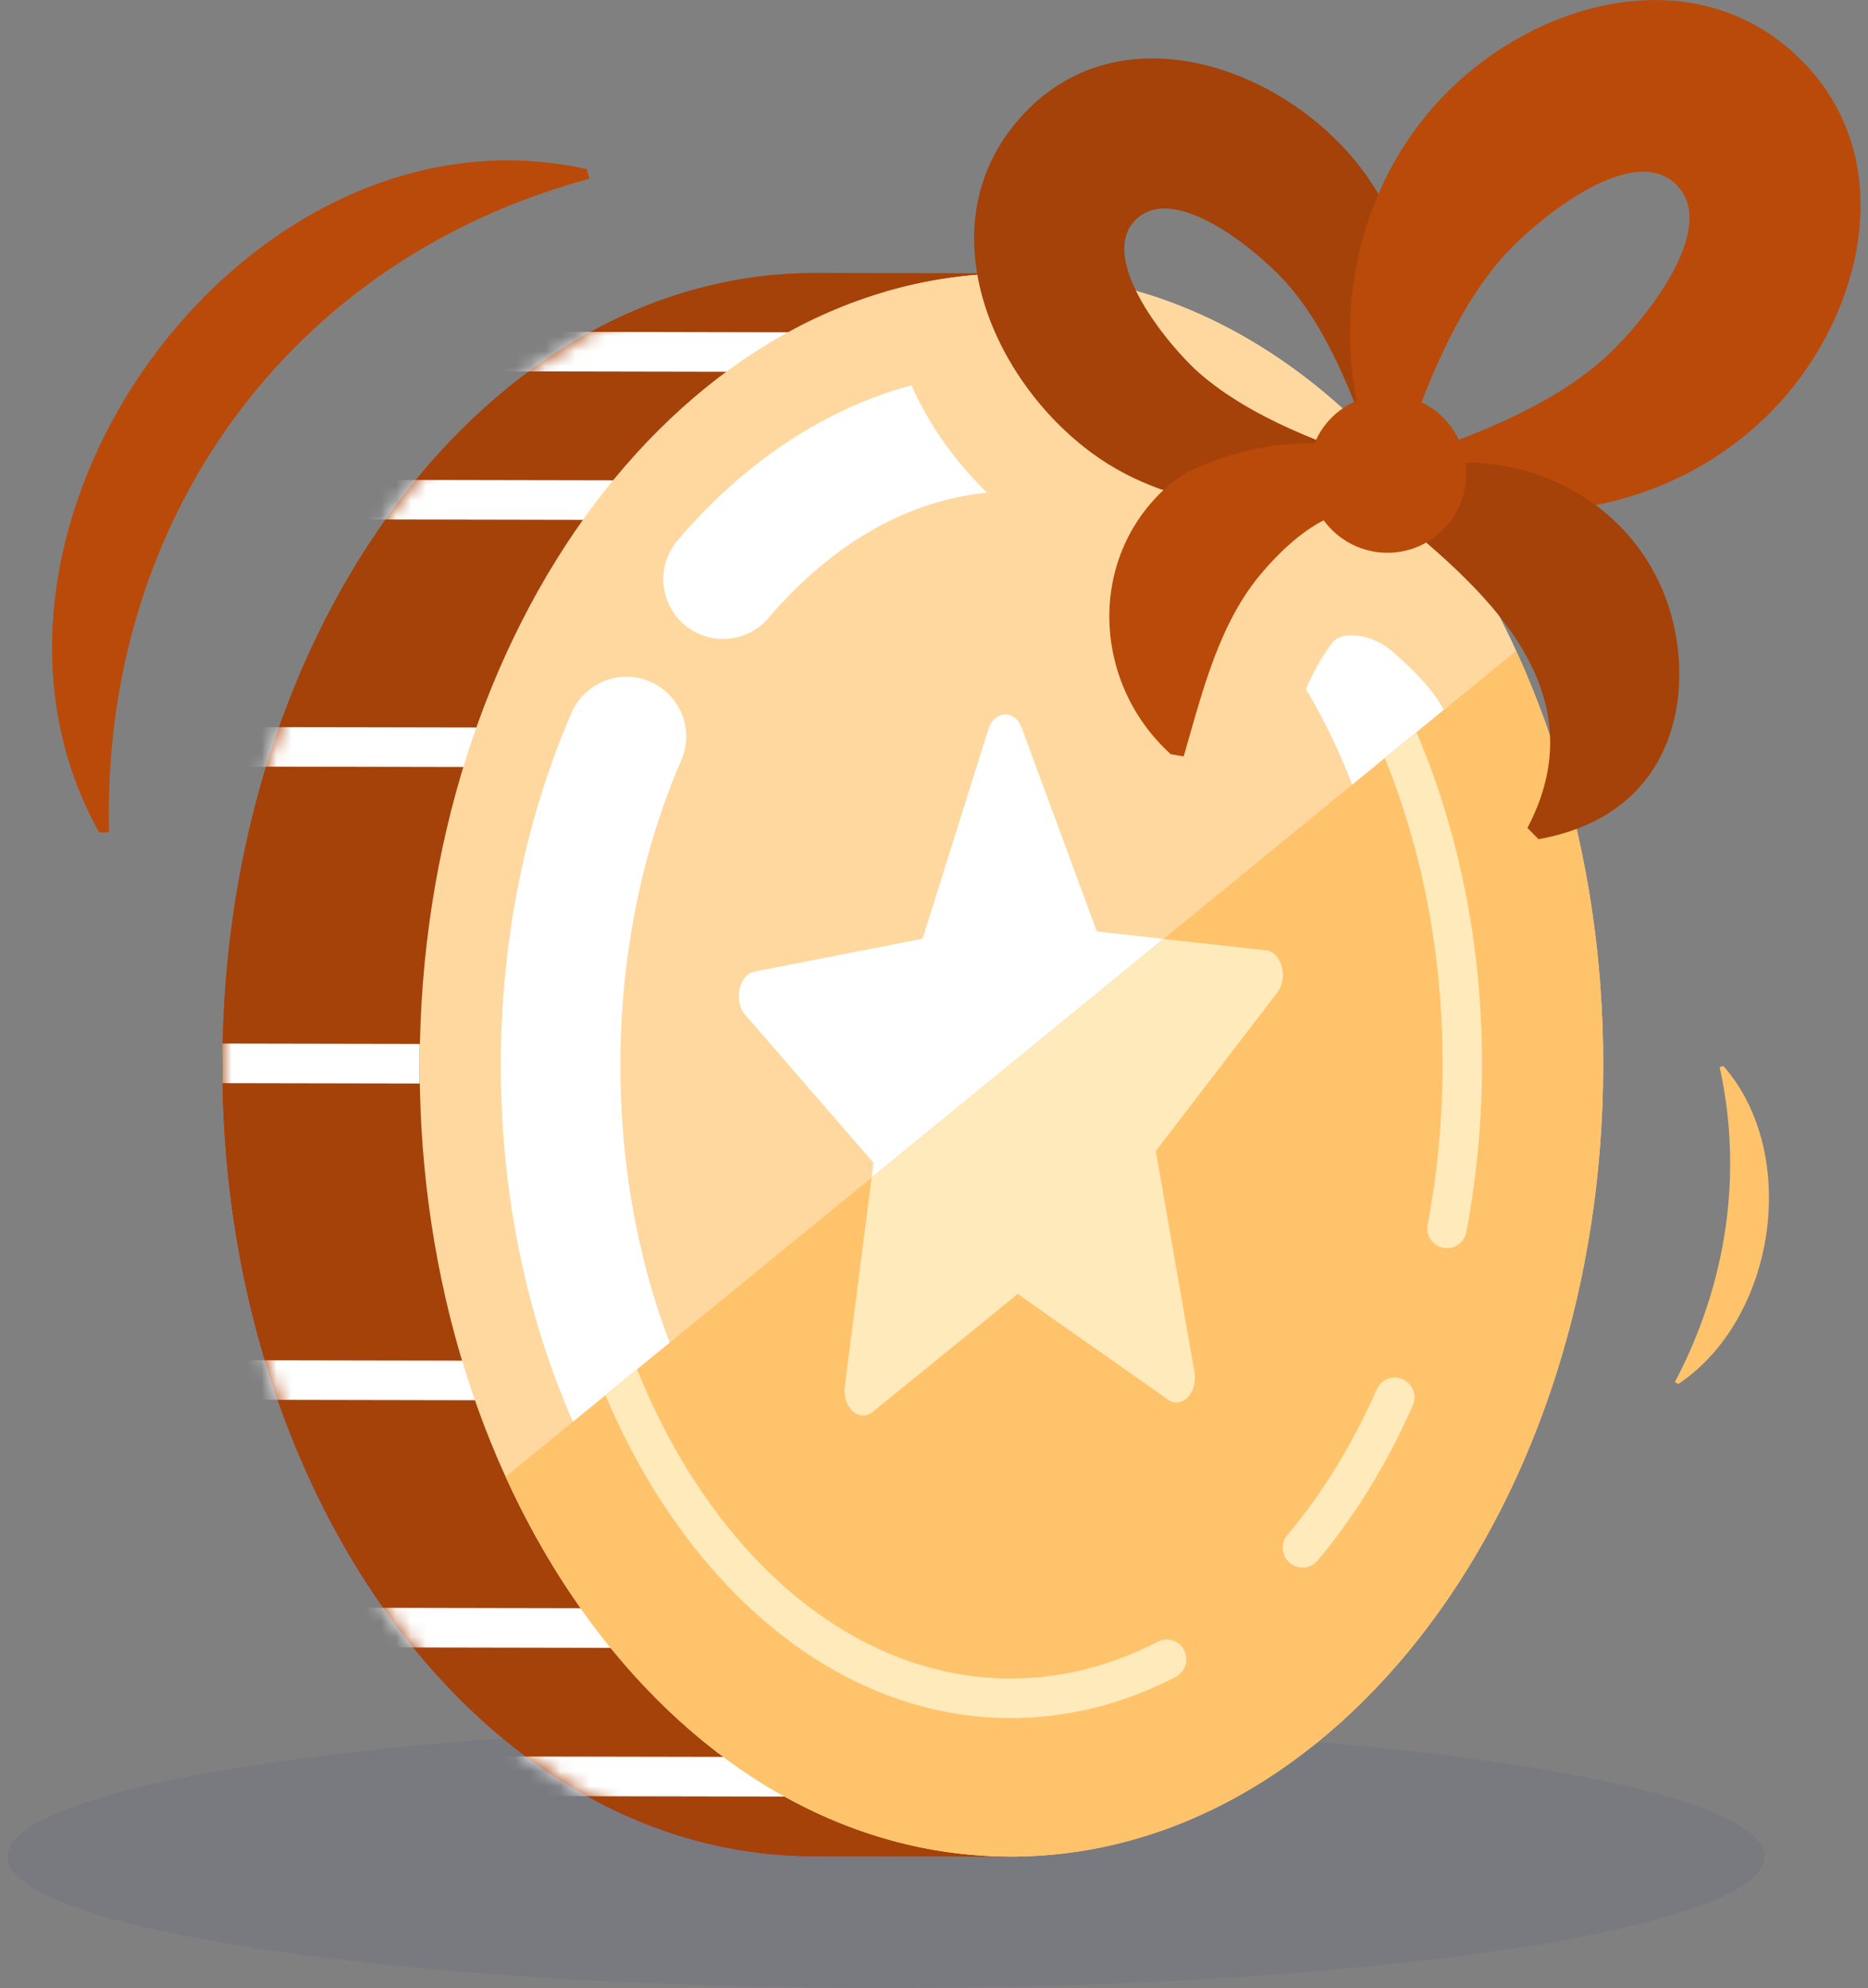 <svg width="125" height="133" viewBox="0 0 125 133" fill="none" xmlns="http://www.w3.org/2000/svg">
    <rect x="0" y="0" width="125" height="133" fill="#808080" stroke="none"/>
    <g clip-path="url(#clip0_2247_3053)">
        <path opacity="0.07" d="M118.052 124.209C118.052 129.058 91.739 133 59.271 133C26.803 133 0.5 129.058 0.5 124.209C0.5 119.36 26.813 115.415 59.281 115.415C91.749 115.415 118.062 119.357 118.062 124.209H118.052Z" fill="#242C89"/>
        <path d="M14.884 71.145C14.825 100.395 32.506 124.14 54.377 124.183L67.577 124.209L67.583 121.184C82.977 113.942 94.035 94.361 94.082 71.304L14.884 71.145Z" fill="#BF1C53"/>
        <path d="M20.636 98.77L88.218 98.905C91.917 90.872 94.062 81.426 94.082 71.304L14.884 71.145C14.864 81.264 16.97 90.72 20.636 98.77Z" fill="#BA4A09"/>
        <path d="M94.082 71.304C94.128 48.247 83.146 28.62 67.781 21.318L67.788 18.293L54.589 18.267C32.72 18.224 14.944 41.896 14.884 71.145L94.082 71.304Z" fill="#BA4A09"/>
        <path d="M94.082 71.304C94.128 48.247 83.146 28.62 67.781 21.318L67.788 18.293L54.589 18.267C32.72 18.224 14.944 41.896 14.884 71.145C14.825 100.394 32.506 124.139 54.377 124.182L67.577 124.209L67.583 121.183C82.977 113.941 94.035 94.36 94.082 71.304Z" fill="#A44209"/>
        <mask id="mask0_2247_3053" style="mask-type:luminance" maskUnits="userSpaceOnUse" x="14" y="18" width="81" height="107">
            <path d="M94.082 71.304C94.128 48.247 83.146 28.62 67.781 21.318L67.788 18.293L54.589 18.267C32.72 18.224 14.944 41.896 14.884 71.145C14.825 100.394 32.506 124.139 54.377 124.182L67.577 124.209L67.583 121.183C82.977 113.941 94.035 94.36 94.082 71.304Z" fill="white"/>
        </mask>
        <g mask="url(#mask0_2247_3053)">
            <path d="M14.789 117.476L14.784 120.124L80.782 120.251L80.787 117.603L14.789 117.476Z" fill="white"/>
            <path d="M14.809 107.547L14.804 110.195L80.802 110.322L80.807 107.675L14.809 107.547Z" fill="white"/>
            <path d="M14.842 91L14.837 93.647L80.835 93.775L80.84 91.127L14.842 91Z" fill="white"/>
            <path d="M14.887 69.816L14.882 72.464L28.082 72.489L28.087 69.841L14.887 69.816Z" fill="white"/>
            <path d="M14.925 48.638L14.92 51.286L80.918 51.413L80.923 48.765L14.925 48.638Z" fill="white"/>
            <path d="M14.961 32.087L14.956 34.735L76.994 34.855L76.999 32.207L14.961 32.087Z" fill="white"/>
            <path d="M14.978 22.161L14.973 24.809L80.971 24.936L80.975 22.288L14.978 22.161Z" fill="white"/>
        </g>
        <path d="M67.795 18.294C45.92 18.251 28.143 41.926 28.084 71.179C28.024 100.415 45.709 124.163 67.584 124.209C89.458 124.252 107.225 100.577 107.281 71.341C107.341 42.089 89.666 18.34 67.795 18.297" fill="#FFD8A0"/>
        <path d="M67.28 47.794C66.811 47.794 66.346 48.135 66.132 48.81L61.736 62.801L50.493 64.999C49.447 65.204 49.065 66.962 49.863 67.888L58.453 77.795L56.529 92.759C56.397 93.838 57.044 94.698 57.76 94.702C57.971 94.702 58.189 94.629 58.397 94.46L68.102 86.569L78.156 93.636C78.344 93.768 78.539 93.828 78.724 93.828C79.47 93.828 80.123 92.888 79.928 91.792L77.341 77.01L85.469 66.406C86.228 65.409 85.763 63.682 84.707 63.576L73.395 62.318L68.375 48.708C68.151 48.096 67.712 47.791 67.273 47.791" fill="white"/>
        <path d="M97.853 71.311C97.847 75.064 97.49 78.705 96.827 82.17" stroke="white" stroke-width="8" stroke-miterlimit="10" stroke-linecap="round"/>
        <path d="M93.339 93.477C90.759 99.322 87.195 104.227 82.978 107.732" stroke="white" stroke-width="8" stroke-miterlimit="10" stroke-linecap="round"/>
        <path d="M78.067 111.013C74.804 112.704 71.276 113.624 67.6 113.618" stroke="white" stroke-width="8" stroke-miterlimit="10" stroke-linecap="round"/>
        <path d="M67.768 28.885C84.406 28.918 97.9 47.95 97.853 71.311" stroke="white" stroke-width="8" stroke-miterlimit="10" stroke-linecap="round"/>
        <path d="M37.512 71.188C37.528 63.168 39.138 55.668 41.917 49.273" stroke="white" stroke-width="8" stroke-miterlimit="10" stroke-linecap="round"/>
        <path d="M48.385 38.745C53.642 32.579 60.403 28.872 67.768 28.885" stroke="white" stroke-width="8" stroke-miterlimit="10" stroke-linecap="round"/>
        <path d="M67.6 113.617C50.962 113.584 37.469 94.552 37.515 71.191" stroke="white" stroke-width="8" stroke-miterlimit="10" stroke-linecap="round"/>
        <path d="M33.835 98.796C40.765 114.008 53.275 124.179 67.583 124.209C89.458 124.252 107.225 100.576 107.281 71.34C107.301 61.146 105.163 51.623 101.45 43.534L33.835 98.796Z" fill="#FFC36C"/>
        <path d="M84.71 63.579L77.856 62.817L58.327 78.778L56.529 92.758C56.397 93.837 57.044 94.698 57.76 94.701C57.971 94.701 58.189 94.628 58.397 94.46L68.102 86.569L78.156 93.635C78.344 93.768 78.539 93.827 78.724 93.827C79.47 93.827 80.123 92.887 79.928 91.792L77.341 77.01L85.469 66.405C86.228 65.409 85.763 63.681 84.707 63.575L84.71 63.579Z" fill="#FFEABB"/>
        <path d="M93.87 92.272C93.204 91.978 92.425 92.279 92.128 92.947C90.504 96.621 88.495 99.901 86.149 102.695C85.68 103.254 85.749 104.088 86.307 104.562C86.555 104.77 86.855 104.873 87.155 104.873C87.531 104.873 87.907 104.714 88.168 104.403C90.673 101.417 92.818 97.925 94.54 94.023C94.834 93.355 94.534 92.573 93.867 92.275L93.87 92.272Z" fill="#FFEABB"/>
        <path d="M77.46 109.834C74.302 111.473 70.986 112.3 67.603 112.294C56.915 112.274 47.59 103.936 42.63 91.61L40.511 93.341C45.969 106.233 56.057 114.918 67.597 114.942C71.405 114.948 75.134 114.025 78.671 112.188C79.318 111.85 79.572 111.052 79.239 110.404C78.906 109.755 78.107 109.497 77.46 109.834Z" fill="#FFEABB"/>
        <path d="M94.784 48.982L92.666 50.714C95.134 56.774 96.55 63.811 96.534 71.311C96.527 74.912 96.187 78.483 95.53 81.929C95.392 82.647 95.864 83.342 96.576 83.478C96.659 83.494 96.741 83.501 96.824 83.501C97.444 83.501 98.002 83.061 98.121 82.425C98.81 78.817 99.163 75.081 99.17 71.314C99.187 63.162 97.58 55.526 94.781 48.982H94.784Z" fill="#FFEABB"/>
        <path d="M115.33 71.324C120.514 77.262 118.791 88.264 112.31 92.59L112.079 92.461C115.505 85.96 116.669 78.609 115.072 71.39L115.33 71.324Z" fill="#FFC36C"/>
        <path d="M6.638 55.698C-4.687 35.422 16.429 6.226 39.274 11.316L39.432 11.959C19.28 17.403 6.79 34.866 7.295 55.665L6.635 55.698H6.638Z" fill="#BA4A09"/>
        <path d="M67.795 18.294C64.897 18.287 62.079 18.708 59.357 19.492C59.862 24.957 62.65 30.567 68.61 35.201C65.775 43.105 69.072 52.852 75.196 56.622C78.853 58.873 81.905 58.658 83.275 58.386L84.172 57.655C85.235 53.041 86.334 46.732 89.142 43.009C89.785 42.158 91.835 42.393 93.191 43.595C94.554 44.806 95.87 46.07 96.606 47.49L101.44 43.542C94.501 28.422 82.044 18.327 67.791 18.297L67.795 18.294Z" fill="#FFD8A0"/>
        <path d="M92.343 31.818C90.953 27.535 89.247 22.653 86.294 19.161C84.594 17.152 78.681 12.022 75.988 14.713C73.332 17.367 78.384 23.348 80.301 25.003C83.793 28.012 88.683 29.763 92.976 31.186L92.709 32.185C86.505 34.923 78.608 34.36 73.114 30.345C66.296 25.367 61.914 15.02 68.27 7.874C74.563 0.798 85.017 4.148 90.422 10.446C95.326 16.159 96.385 24.642 93.342 31.553L92.346 31.818H92.343Z" fill="#A44209"/>
        <path d="M92.692 31.113C97.642 29.534 103.232 27.555 107.205 24.106C109.453 22.156 115.237 15.441 112.182 12.366C109.139 9.304 102.384 15.073 100.457 17.311C97.022 21.299 95.009 26.873 93.412 31.838L92.273 31.533C88.558 23.067 90.267 12.915 96.665 6.345C102.853 -0.01 113.568 -2.936 120.534 4.022C127.275 10.757 124.602 21.276 118.623 27.432C112.05 34.201 101.668 36.101 92.989 32.258L92.689 31.113H92.692Z" fill="#BA4A09"/>
        <path d="M92.102 34.667C89.317 32.92 85.261 37.1 83.7 39.265C81.347 42.532 80.318 46.798 79.206 50.608L78.344 50.456C72.976 45.603 72.725 37.001 78.417 32.291C81.248 29.948 92.956 27.105 92.663 33.999L92.098 34.671L92.102 34.667Z" fill="#BA4A09"/>
        <path d="M102.209 55.394C107.776 44.852 96.672 37.524 91.55 33.006L92.158 32.138C99.863 28.865 109.086 32.522 111.686 40.655C113.412 46.06 112.36 54.453 102.955 56.142L102.209 55.39V55.394Z" fill="#A44209"/>
        <path d="M92.841 36.981C95.757 36.981 98.121 34.61 98.121 31.685C98.121 28.761 95.757 26.39 92.841 26.39C89.925 26.39 87.561 28.761 87.561 31.685C87.561 34.61 89.925 36.981 92.841 36.981Z" fill="#BA4A09"/>
    </g>
    <defs>
        <clipPath id="clip0_2247_3053">
            <rect width="124" height="133" fill="white" transform="translate(0.5)"/>
        </clipPath>
    </defs>
</svg>
